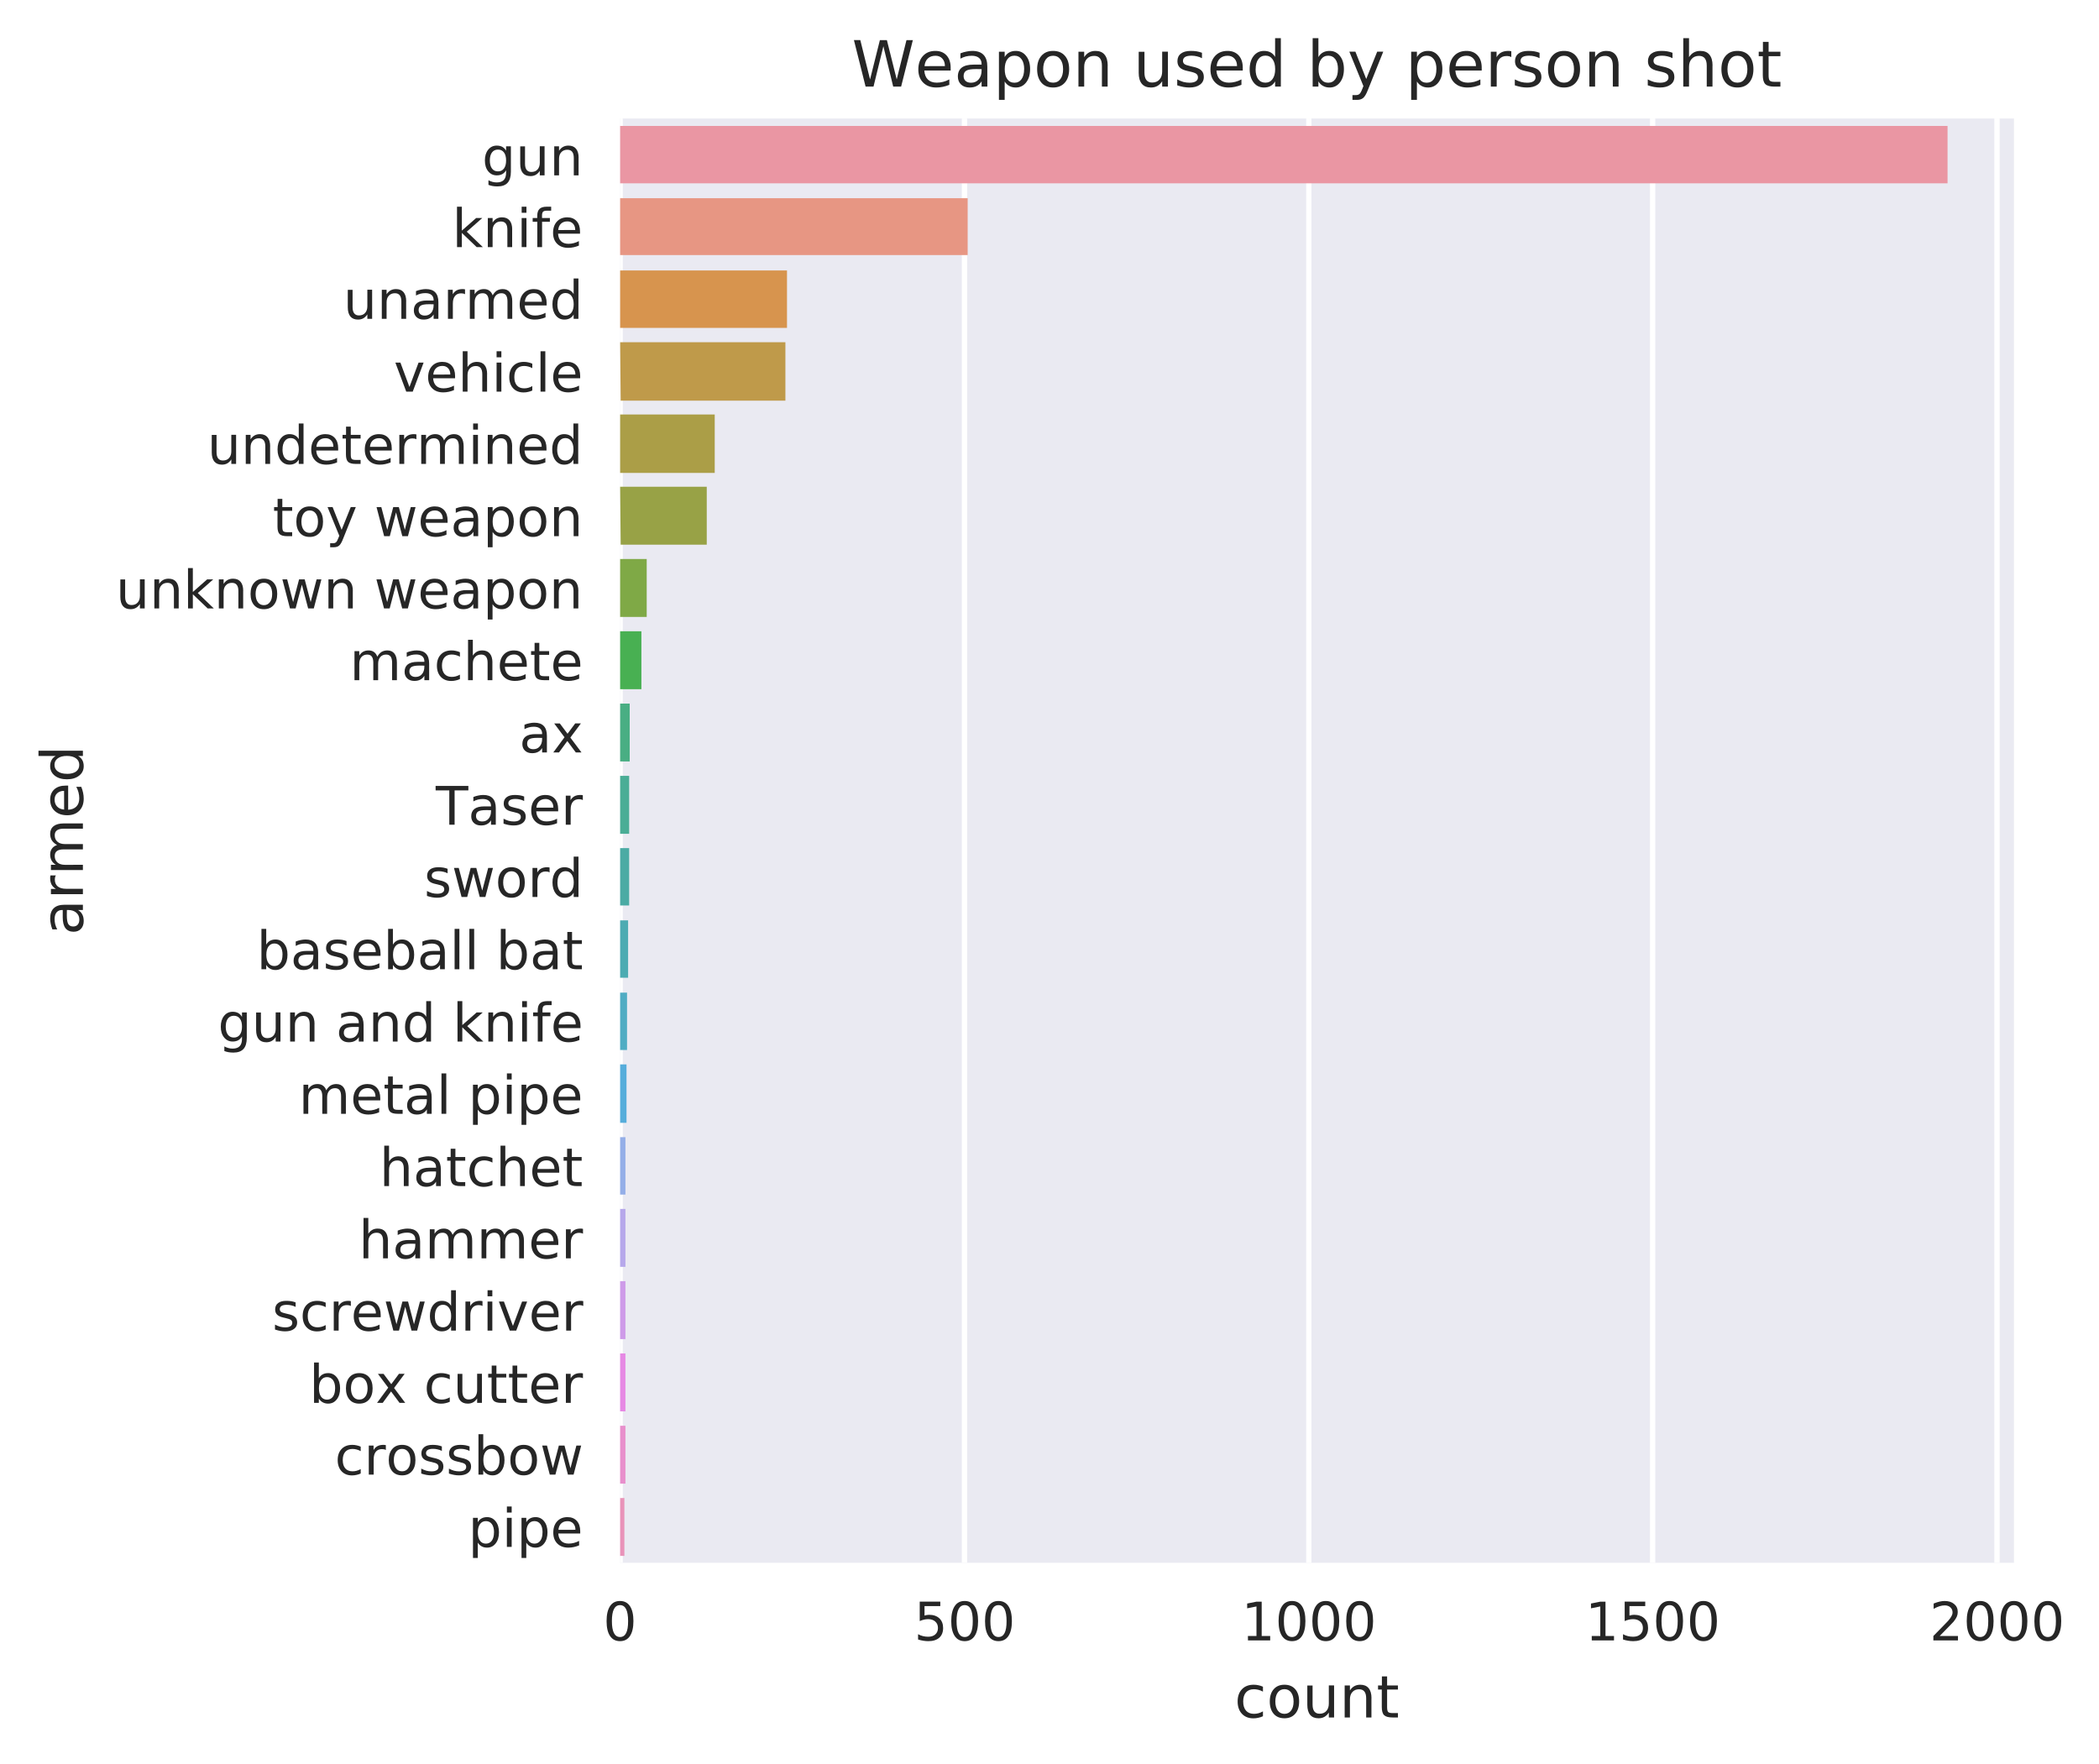 <svg viewBox="0 0 395 332" xmlns="http://www.w3.org/2000/svg" xmlns:xlink="http://www.w3.org/1999/xlink"><defs><style>*{stroke-linecap:butt;stroke-linejoin:round}</style></defs><g id="figure_1"><path d="M0 332.6h395.7V0H0z" fill="#fff" id="patch_1"/><g id="axes_1"><path d="M116.7 294.1H379V22.3H116.7z" fill="#eaeaf2" id="patch_2"/><g id="matplotlib.axis_1"><g id="xtick_1"><path clip-path="url(#p348e2d59f3)" d="M116.7 294.1V22.3" fill="none" stroke="#fff" stroke-linecap="round" id="line2d_1"/><g id="text_1"><defs><path d="M31.8 66.4q-7.6 0-11.5-7.5-3.8-7.5-3.8-22.5t3.8-22.5q3.9-7.5 11.5-7.5 7.7 0 11.5 7.5T47 36.4q0 15-3.8 22.5t-11.5 7.5zm0 7.8q12.2 0 18.7-9.7T57 36.4Q57 18 50.5 8.3 44-1.4 31.8-1.4 19.5-1.4 13 8.3q-6.5 9.7-6.5 28 0 18.5 6.5 28.2 6.4 9.7 18.7 9.7z" id="DejaVuSans-30"/></defs><use xlink:href="#DejaVuSans-30" transform="matrix(.1 0 0 -.1 113.5 308.7)" fill="#262626"/></g></g><g id="xtick_2"><path clip-path="url(#p348e2d59f3)" d="M181.5 294.1V22.3" fill="none" stroke="#fff" stroke-linecap="round" id="line2d_3"/><g id="text_2"><defs><path d="M10.8 73h38.7v-8.4H19.8V46.7q2.2.8 4.3 1.1 2.2.4 4.3.4 12.2 0 19.4-6.7 7-6.7 7-18.1 0-11.8-7.2-18.3-7.4-6.5-20.7-6.5-4.6 0-9.4.8-4.7.7-9.8 2.3v10q4.4-2.5 9.1-3.6 4.7-1.2 9.9-1.2 8.5 0 13.4 4.4 5 4.5 5 12 0 7.7-5 12.1Q35 40 26.7 40q-4 0-7.9-.9-4-.9-8-2.7z" id="DejaVuSans-35"/></defs><g transform="matrix(.1 0 0 -.1 172 308.7)" fill="#262626"><use xlink:href="#DejaVuSans-35"/><use x="63.6" xlink:href="#DejaVuSans-30"/><use x="127.2" xlink:href="#DejaVuSans-30"/></g></g></g><g id="xtick_3"><path clip-path="url(#p348e2d59f3)" d="M246.3 294.1V22.3" fill="none" stroke="#fff" stroke-linecap="round" id="line2d_5"/><g id="text_3"><defs><path d="M12.4 8.3h16.1v55.6L11 60.4v9l17.4 3.5h9.9V8.3h16V0H12.5z" id="DejaVuSans-31"/></defs><g transform="matrix(.1 0 0 -.1 233.6 308.7)" fill="#262626"><use xlink:href="#DejaVuSans-31"/><use x="63.6" xlink:href="#DejaVuSans-30"/><use x="127.2" xlink:href="#DejaVuSans-30"/><use x="190.9" xlink:href="#DejaVuSans-30"/></g></g></g><g id="xtick_4"><path clip-path="url(#p348e2d59f3)" d="M311 294.1V22.3" fill="none" stroke="#fff" stroke-linecap="round" id="line2d_7"/><g transform="matrix(.1 0 0 -.1 298.3 308.7)" fill="#262626" id="text_4"><use xlink:href="#DejaVuSans-31"/><use x="63.6" xlink:href="#DejaVuSans-35"/><use x="127.2" xlink:href="#DejaVuSans-30"/><use x="190.9" xlink:href="#DejaVuSans-30"/></g></g><g id="xtick_5"><path clip-path="url(#p348e2d59f3)" d="M375.8 294.1V22.3" fill="none" stroke="#fff" stroke-linecap="round" id="line2d_9"/><g id="text_5"><defs><path d="M19.2 8.3h34.4V0H7.3v8.3l15.3 15.6q9.7 9.8 12.2 12.6 4.7 5.3 6.6 9 2 3.7 2 7.3 0 5.8-4.2 9.5-4 3.6-10.6 3.6-4.6 0-9.8-1.6-5.1-1.6-11-4.9v10q6 2.4 11.1 3.6 5.2 1.2 9.5 1.2 11.4 0 18-5.7 6.8-5.6 6.8-15 0-4.6-1.7-8.6-1.6-4-6-9.5l-7.9-8.2L19.2 8.3z" id="DejaVuSans-32"/></defs><g transform="matrix(.1 0 0 -.1 363.1 308.7)" fill="#262626"><use xlink:href="#DejaVuSans-32"/><use x="63.6" xlink:href="#DejaVuSans-30"/><use x="127.2" xlink:href="#DejaVuSans-30"/><use x="190.9" xlink:href="#DejaVuSans-30"/></g></g></g><g id="text_6"><defs><path d="M48.8 52.6v-8.4Q45 46.3 41 47.3q-3.8 1-7.7 1-8.7 0-13.6-5.5Q15 37.3 15 27.3t4.8-15.6q4.9-5.5 13.6-5.5 4 0 7.7 1 3.9 1.1 7.7 3.2V2.1Q45 .3 41-.5q-4-1-8.6-1-12.3 0-19.6 7.8-7.3 7.8-7.3 21 0 13.4 7.4 21Q20.2 56 33 56q4.2 0 8.1-.9 4-.8 7.7-2.5z" id="DejaVuSans-63"/><path d="M30.6 48.4q-7.2 0-11.4-5.6Q15 37 15 27.3t4.2-15.5q4.1-5.6 11.4-5.6 7.2 0 11.4 5.7 4.2 5.6 4.2 15.4 0 9.7-4.2 15.4-4.2 5.7-11.4 5.7zm0 7.6q11.7 0 18.4-7.6 6.7-7.6 6.7-21.1 0-13.4-6.7-21-6.7-7.7-18.4-7.7-11.8 0-18.4 7.6Q5.5 14 5.5 27.3q0 13.5 6.7 21Q18.8 56 30.6 56z" id="DejaVuSans-6f"/><path d="M8.5 21.6v33h9V22q0-7.7 3-11.6 3-4 9-4 7.4 0 11.6 4.7 4.2 4.7 4.2 12.7v31h9V0h-9v8.4Q42 3.4 37.7 1q-4.3-2.4-10-2.4-9.4 0-14.3 5.8-4.9 5.9-4.9 17.2zM31.1 56z" id="DejaVuSans-75"/><path d="M54.9 33V0h-9v32.7q0 7.8-3 11.6-3 3.9-9.1 3.9-7.3 0-11.5-4.7Q18.1 39 18.1 31V0h-9v54.7h9v-8.5q3.2 5 7.6 7.4Q30.1 56 35.8 56q9.4 0 14.2-5.8Q55 44.3 55 33z" id="DejaVuSans-6e"/><path d="M18.3 70.2V54.7h18.5v-7H18.3V18q0-6.7 1.8-8.6 1.9-1.9 7.5-1.9h9.2V0h-9.2Q17.2 0 13.2 3.9T9.2 18v29.7H2.8v7h6.6v15.5z" id="DejaVuSans-74"/></defs><g transform="matrix(.11 0 0 -.11 232.3 323.2)" fill="#262626"><use xlink:href="#DejaVuSans-63"/><use x="55" xlink:href="#DejaVuSans-6f"/><use x="116.2" xlink:href="#DejaVuSans-75"/><use x="179.5" xlink:href="#DejaVuSans-6e"/><use x="242.9" xlink:href="#DejaVuSans-74"/></g></g></g><g id="matplotlib.axis_2"><g id="ytick_1"><g id="text_7"><defs><path d="M45.4 28q0 9.8-4 15.1-4 5.4-11.3 5.4-7.2 0-11.3-5.4-4-5.4-4-15.1t4-15.1q4-5.4 11.3-5.4 7.3 0 11.3 5.4 4 5.4 4 15zm9-21.2q0-14-6.2-20.8-6.2-6.8-19-6.8-4.7 0-9 .7-4.1.7-8 2.2v8.7q3.9-2.1 7.7-3.1 3.9-1 7.9-1 8.8 0 13.2 4.5 4.4 4.6 4.4 14v4.4q-2.8-4.8-7.1-7.2Q33.9 0 27.9 0q-10 0-16.2 7.7Q5.5 15.3 5.5 28q0 12.7 6.2 20.3Q17.8 56 27.9 56q6 0 10.4-2.4 4.3-2.4 7.1-7.2v8.3h9z" id="DejaVuSans-67"/></defs><g transform="matrix(.1 0 0 -.1 90.7 33)" fill="#262626"><use xlink:href="#DejaVuSans-67"/><use x="63.5" xlink:href="#DejaVuSans-75"/><use x="126.9" xlink:href="#DejaVuSans-6e"/></g></g></g><g id="ytick_2"><g id="text_8"><defs><path d="M9 76h9.1V31L45 54.7h11.5L27.4 29 57.6 0H46L18.1 26.7V0h-9z" id="DejaVuSans-6b"/><path d="M9.4 54.7h9V0h-9zm0 21.3h9V64.6h-9z" id="DejaVuSans-69"/><path d="M37.1 76v-7.5h-8.6q-4.8 0-6.7-2-1.9-2-1.9-7v-4.8h14.8v-7H20V0h-9v47.7H2.3v7h8.6v3.8q0 9.1 4.2 13.3Q19.4 76 28.6 76z" id="DejaVuSans-66"/><path d="M56.2 29.6v-4.4H14.9q.6-9.3 5.6-14.1 5-4.9 14-4.9 5 0 10 1.3 4.8 1.2 9.6 3.8V2.8q-4.8-2-10-3.1-5-1.1-10.2-1.1-13.1 0-20.7 7.6-7.7 7.6-7.7 20.6 0 13.4 7.3 21.3Q20 56 32.3 56q11 0 17.5-7.1 6.4-7.1 6.4-19.3zm-9 2.6q0 7.4-4.1 11.8-4 4.4-10.7 4.4-7.5 0-12-4.3-4.5-4.2-5.2-12z" id="DejaVuSans-65"/></defs><g transform="matrix(.1 0 0 -.1 85.1 46.5)" fill="#262626"><use xlink:href="#DejaVuSans-6b"/><use x="57.9" xlink:href="#DejaVuSans-6e"/><use x="121.3" xlink:href="#DejaVuSans-69"/><use x="149.1" xlink:href="#DejaVuSans-66"/><use x="184.3" xlink:href="#DejaVuSans-65"/></g></g></g><g id="ytick_3"><g id="text_9"><defs><path d="M34.3 27.5q-11 0-15.1-2.5-4.2-2.5-4.2-8.5 0-4.8 3.1-7.6 3.2-2.8 8.6-2.8 7.5 0 12 5.3t4.5 14v2zm17.9 3.7V0h-9v8.3q-3-5-7.7-7.3Q31-1.4 24.3-1.4 16-1.4 11 3.3 6 8 6 15.9q0 9.2 6.2 14 6.2 4.6 18.4 4.6h12.6v1q0 6.1-4 9.5-4.1 3.4-11.5 3.4-4.7 0-9.2-1.1-4.4-1.2-8.5-3.4v8.3q5 2 9.6 2.8 4.6 1 9 1 11.9 0 17.7-6.2 5.9-6.1 5.9-18.6z" id="DejaVuSans-61"/><path d="M41.1 46.3q-1.5.9-3.3 1.3-1.8.4-4 .4-7.5 0-11.6-5-4-5-4-14.2V0H9v54.7h9v-8.5q2.9 5 7.4 7.4Q30 56 36.5 56l2-.1 2.6-.4z" id="DejaVuSans-72"/><path d="M52 44.2q3.4 6 8 9Q64.9 56 71 56q8.6 0 13.3-6 4.6-6 4.6-17V0h-9v32.7q0 7.9-2.8 11.7-2.8 3.8-8.5 3.8-7 0-11-4.7-4-4.6-4-12.6V0h-9.1v32.7q0 8-2.8 11.7-2.8 3.8-8.6 3.8-6.9 0-11-4.7-4-4.6-4-12.6V0h-9v54.7h9v-8.5q3 5 7.4 7.4Q29.8 56 35.7 56q6 0 10.1-3 4.2-3 6.2-8.8z" id="DejaVuSans-6d"/><path d="M45.4 46.4V76h9V0h-9v8.2Q42.6 3.3 38.3 1q-4.4-2.4-10.4-2.4-10 0-16.2 7.9-6.2 8-6.2 20.8 0 12.9 6.2 20.8Q18 56 28 56q6 0 10.4-2.4 4.3-2.3 7.1-7.2zM14.8 27.3q0-10 4-15.6Q23 6.2 30.2 6.2q7.1 0 11.2 5.7 4.1 5.6 4.1 15.5t-4.1 15.5q-4.1 5.7-11.2 5.7t-11.2-5.7q-4.1-5.6-4.1-15.5z" id="DejaVuSans-64"/></defs><g transform="matrix(.1 0 0 -.1 64.6 60)" fill="#262626"><use xlink:href="#DejaVuSans-75"/><use x="63.4" xlink:href="#DejaVuSans-6e"/><use x="126.8" xlink:href="#DejaVuSans-61"/><use x="188" xlink:href="#DejaVuSans-72"/><use x="229.1" xlink:href="#DejaVuSans-6d"/><use x="326.5" xlink:href="#DejaVuSans-65"/><use x="388.1" xlink:href="#DejaVuSans-64"/></g></g></g><g id="ytick_4"><g id="text_10"><defs><path d="M3 54.7h9.5l17-45.9 17.2 45.9h9.5L35.7 0H23.5z" id="DejaVuSans-76"/><path d="M54.9 33V0h-9v32.7q0 7.8-3 11.6-3 3.9-9.1 3.9-7.3 0-11.5-4.7Q18.1 39 18.1 31V0h-9v76h9V46.2q3.2 5 7.6 7.4Q30.1 56 35.8 56q9.4 0 14.2-5.8Q55 44.3 55 33z" id="DejaVuSans-68"/><path d="M9.4 76h9V0h-9z" id="DejaVuSans-6c"/></defs><g transform="matrix(.1 0 0 -.1 74.1 73.7)" fill="#262626"><use xlink:href="#DejaVuSans-76"/><use x="59.2" xlink:href="#DejaVuSans-65"/><use x="120.7" xlink:href="#DejaVuSans-68"/><use x="184.1" xlink:href="#DejaVuSans-69"/><use x="211.9" xlink:href="#DejaVuSans-63"/><use x="266.8" xlink:href="#DejaVuSans-6c"/><use x="294.6" xlink:href="#DejaVuSans-65"/></g></g></g><g id="ytick_5"><g transform="matrix(.1 0 0 -.1 39 87.3)" fill="#262626" id="text_11"><use xlink:href="#DejaVuSans-75"/><use x="63.4" xlink:href="#DejaVuSans-6e"/><use x="126.8" xlink:href="#DejaVuSans-64"/><use x="190.2" xlink:href="#DejaVuSans-65"/><use x="251.8" xlink:href="#DejaVuSans-74"/><use x="291" xlink:href="#DejaVuSans-65"/><use x="352.5" xlink:href="#DejaVuSans-72"/><use x="393.6" xlink:href="#DejaVuSans-6d"/><use x="491" xlink:href="#DejaVuSans-69"/><use x="518.8" xlink:href="#DejaVuSans-6e"/><use x="582.2" xlink:href="#DejaVuSans-65"/><use x="643.7" xlink:href="#DejaVuSans-64"/></g></g><g id="ytick_6"><g id="text_12"><defs><path d="M32.2-5q-3.8-9.8-7.5-12.8-3.6-3-9.6-3H7.9v7.5h5.3q3.7 0 5.7 1.8 2.1 1.7 4.6 8.3l1.6 4L3 54.8h9.5l17-42.8 17.2 42.8h9.5z" id="DejaVuSans-79"/><path d="M4.2 54.7h9L24.4 12l11.2 42.7h10.6L57.4 12l11.2 42.7h9L63.3 0H52.7L40.9 44.8 29.1 0H18.5z" id="DejaVuSans-77"/><path d="M18.1 8.2v-29h-9v75.5h9v-8.3q2.9 4.9 7.2 7.2Q29.6 56 35.6 56q10 0 16.2-8Q58 40.3 58 27.4q0-12.9-6.2-20.8-6.2-8-16.2-8-6 0-10.3 2.5Q21 3.3 18 8.2zm30.6 19.1q0 9.9-4 15.5-4.2 5.7-11.3 5.7-7.1 0-11.2-5.7-4-5.6-4-15.5 0-10 4-15.6t11.2-5.6q7.1 0 11.2 5.7 4 5.6 4 15.5z" id="DejaVuSans-70"/></defs><g transform="matrix(.1 0 0 -.1 51.3 100.9)" fill="#262626"><use xlink:href="#DejaVuSans-74"/><use x="39.2" xlink:href="#DejaVuSans-6f"/><use x="100.4" xlink:href="#DejaVuSans-79"/><use x="159.6" xlink:href="#DejaVuSans-20"/><use x="191.4" xlink:href="#DejaVuSans-77"/><use x="273.1" xlink:href="#DejaVuSans-65"/><use x="334.7" xlink:href="#DejaVuSans-61"/><use x="395.9" xlink:href="#DejaVuSans-70"/><use x="459.4" xlink:href="#DejaVuSans-6f"/><use x="520.6" xlink:href="#DejaVuSans-6e"/></g></g></g><g id="ytick_7"><g transform="matrix(.1 0 0 -.1 21.8 114.5)" fill="#262626" id="text_13"><use xlink:href="#DejaVuSans-75"/><use x="63.4" xlink:href="#DejaVuSans-6e"/><use x="126.8" xlink:href="#DejaVuSans-6b"/><use x="184.7" xlink:href="#DejaVuSans-6e"/><use x="248" xlink:href="#DejaVuSans-6f"/><use x="309.2" xlink:href="#DejaVuSans-77"/><use x="391" xlink:href="#DejaVuSans-6e"/><use x="454.4" xlink:href="#DejaVuSans-20"/><use x="486.2" xlink:href="#DejaVuSans-77"/><use x="568" xlink:href="#DejaVuSans-65"/><use x="629.5" xlink:href="#DejaVuSans-61"/><use x="690.8" xlink:href="#DejaVuSans-70"/><use x="754.2" xlink:href="#DejaVuSans-6f"/><use x="815.4" xlink:href="#DejaVuSans-6e"/></g></g><g id="ytick_8"><g transform="matrix(.1 0 0 -.1 65.8 128)" fill="#262626" id="text_14"><use xlink:href="#DejaVuSans-6d"/><use x="97.4" xlink:href="#DejaVuSans-61"/><use x="158.7" xlink:href="#DejaVuSans-63"/><use x="213.7" xlink:href="#DejaVuSans-68"/><use x="277.1" xlink:href="#DejaVuSans-65"/><use x="338.6" xlink:href="#DejaVuSans-74"/><use x="377.8" xlink:href="#DejaVuSans-65"/></g></g><g id="ytick_9"><g id="text_15"><defs><path d="M54.9 54.7L35 28 56 0H45.3l-16 21.5L13.6 0H2.9L24 28.6l-19.4 26h10.6l14.5-19.4 14.5 19.5z" id="DejaVuSans-78"/></defs><g transform="matrix(.1 0 0 -.1 97.7 141.6)" fill="#262626"><use xlink:href="#DejaVuSans-61"/><use x="61.3" xlink:href="#DejaVuSans-78"/></g></g></g><g id="ytick_10"><g id="text_16"><defs><path d="M-.3 73h61.7v-8.4H35.5V0h-10v64.6H-.2z" id="DejaVuSans-54"/><path d="M44.3 53v-8.4q-3.8 2-8 2.9-4 1-8.4 1-6.7 0-10-2-3.4-2.1-3.4-6.2 0-3.1 2.4-5 2.4-1.7 9.6-3.3l3-.7q9.7-2 13.7-5.8 4-3.7 4-10.4 0-7.6-6-12-6-4.5-16.6-4.5-4.4 0-9.1.8-4.8.9-10 2.6v9.3q5-2.6 9.7-4 4.9-1.2 9.6-1.2 6.4 0 9.8 2.2 3.4 2.2 3.4 6.1 0 3.7-2.5 5.6-2.4 2-10.8 3.8l-3.1.7q-8.4 1.8-12 5.4-3.8 3.6-3.8 10 0 7.7 5.5 11.9Q16.7 56 26.8 56q5 0 9.4-.7 4.4-.8 8-2.2z" id="DejaVuSans-73"/></defs><g transform="matrix(.1 0 0 -.1 82 155.2)" fill="#262626"><use xlink:href="#DejaVuSans-54"/><use x="60.8" xlink:href="#DejaVuSans-61"/><use x="122.1" xlink:href="#DejaVuSans-73"/><use x="174.2" xlink:href="#DejaVuSans-65"/><use x="235.7" xlink:href="#DejaVuSans-72"/></g></g></g><g id="ytick_11"><g transform="matrix(.1 0 0 -.1 79.8 168.8)" fill="#262626" id="text_17"><use xlink:href="#DejaVuSans-73"/><use x="52.1" xlink:href="#DejaVuSans-77"/><use x="133.9" xlink:href="#DejaVuSans-6f"/><use x="195.1" xlink:href="#DejaVuSans-72"/><use x="236.2" xlink:href="#DejaVuSans-64"/></g></g><g id="ytick_12"><g id="text_18"><defs><path d="M48.7 27.3q0 9.9-4 15.5-4.2 5.7-11.3 5.7-7.1 0-11.2-5.7-4-5.6-4-15.5 0-10 4-15.6t11.2-5.6q7.1 0 11.2 5.7 4 5.6 4 15.5zM18 46.3q2.9 5 7.2 7.3Q29.6 56 35.6 56q10 0 16.2-8Q58 40.3 58 27.4q0-12.9-6.2-20.8-6.2-8-16.2-8-6 0-10.3 2.5Q21 3.3 18 8.2V0h-9v76h9z" id="DejaVuSans-62"/></defs><g transform="matrix(.1 0 0 -.1 48.3 182.4)" fill="#262626"><use xlink:href="#DejaVuSans-62"/><use x="63.5" xlink:href="#DejaVuSans-61"/><use x="124.8" xlink:href="#DejaVuSans-73"/><use x="176.9" xlink:href="#DejaVuSans-65"/><use x="238.4" xlink:href="#DejaVuSans-62"/><use x="301.9" xlink:href="#DejaVuSans-61"/><use x="363.1" xlink:href="#DejaVuSans-6c"/><use x="390.9" xlink:href="#DejaVuSans-6c"/><use x="418.7" xlink:href="#DejaVuSans-20"/><use x="450.5" xlink:href="#DejaVuSans-62"/><use x="514" xlink:href="#DejaVuSans-61"/><use x="575.2" xlink:href="#DejaVuSans-74"/></g></g></g><g id="ytick_13"><g transform="matrix(.1 0 0 -.1 41 196)" fill="#262626" id="text_19"><use xlink:href="#DejaVuSans-67"/><use x="63.5" xlink:href="#DejaVuSans-75"/><use x="126.9" xlink:href="#DejaVuSans-6e"/><use x="190.2" xlink:href="#DejaVuSans-20"/><use x="222" xlink:href="#DejaVuSans-61"/><use x="283.3" xlink:href="#DejaVuSans-6e"/><use x="346.7" xlink:href="#DejaVuSans-64"/><use x="410.2" xlink:href="#DejaVuSans-20"/><use x="441.9" xlink:href="#DejaVuSans-6b"/><use x="499.9" xlink:href="#DejaVuSans-6e"/><use x="563.2" xlink:href="#DejaVuSans-69"/><use x="591" xlink:href="#DejaVuSans-66"/><use x="626.2" xlink:href="#DejaVuSans-65"/></g></g><g id="ytick_14"><g transform="matrix(.1 0 0 -.1 56.2 209.6)" fill="#262626" id="text_20"><use xlink:href="#DejaVuSans-6d"/><use x="97.4" xlink:href="#DejaVuSans-65"/><use x="158.9" xlink:href="#DejaVuSans-74"/><use x="198.1" xlink:href="#DejaVuSans-61"/><use x="259.4" xlink:href="#DejaVuSans-6c"/><use x="287.2" xlink:href="#DejaVuSans-20"/><use x="319" xlink:href="#DejaVuSans-70"/><use x="382.5" xlink:href="#DejaVuSans-69"/><use x="410.3" xlink:href="#DejaVuSans-70"/><use x="473.7" xlink:href="#DejaVuSans-65"/></g></g><g id="ytick_15"><g transform="matrix(.1 0 0 -.1 71.4 223.2)" fill="#262626" id="text_21"><use xlink:href="#DejaVuSans-68"/><use x="63.4" xlink:href="#DejaVuSans-61"/><use x="124.7" xlink:href="#DejaVuSans-74"/><use x="163.9" xlink:href="#DejaVuSans-63"/><use x="218.8" xlink:href="#DejaVuSans-68"/><use x="282.2" xlink:href="#DejaVuSans-65"/><use x="343.8" xlink:href="#DejaVuSans-74"/></g></g><g id="ytick_16"><g transform="matrix(.1 0 0 -.1 67.5 236.8)" fill="#262626" id="text_22"><use xlink:href="#DejaVuSans-68"/><use x="63.4" xlink:href="#DejaVuSans-61"/><use x="124.7" xlink:href="#DejaVuSans-6d"/><use x="222.1" xlink:href="#DejaVuSans-6d"/><use x="319.5" xlink:href="#DejaVuSans-65"/><use x="381" xlink:href="#DejaVuSans-72"/></g></g><g id="ytick_17"><g transform="matrix(.1 0 0 -.1 51.2 250.4)" fill="#262626" id="text_23"><use xlink:href="#DejaVuSans-73"/><use x="52.1" xlink:href="#DejaVuSans-63"/><use x="107.1" xlink:href="#DejaVuSans-72"/><use x="148.2" xlink:href="#DejaVuSans-65"/><use x="209.7" xlink:href="#DejaVuSans-77"/><use x="291.5" xlink:href="#DejaVuSans-64"/><use x="354.9" xlink:href="#DejaVuSans-72"/><use x="396.1" xlink:href="#DejaVuSans-69"/><use x="423.8" xlink:href="#DejaVuSans-76"/><use x="483" xlink:href="#DejaVuSans-65"/><use x="544.5" xlink:href="#DejaVuSans-72"/></g></g><g id="ytick_18"><g transform="matrix(.1 0 0 -.1 58.2 264)" fill="#262626" id="text_24"><use xlink:href="#DejaVuSans-62"/><use x="63.5" xlink:href="#DejaVuSans-6f"/><use x="124.6" xlink:href="#DejaVuSans-78"/><use x="183.8" xlink:href="#DejaVuSans-20"/><use x="215.6" xlink:href="#DejaVuSans-63"/><use x="270.6" xlink:href="#DejaVuSans-75"/><use x="333.9" xlink:href="#DejaVuSans-74"/><use x="373.1" xlink:href="#DejaVuSans-74"/><use x="412.4" xlink:href="#DejaVuSans-65"/><use x="473.9" xlink:href="#DejaVuSans-72"/></g></g><g id="ytick_19"><g transform="matrix(.1 0 0 -.1 63 277.5)" fill="#262626" id="text_25"><use xlink:href="#DejaVuSans-63"/><use x="55" xlink:href="#DejaVuSans-72"/><use x="96.1" xlink:href="#DejaVuSans-6f"/><use x="157.2" xlink:href="#DejaVuSans-73"/><use x="209.3" xlink:href="#DejaVuSans-73"/><use x="261.4" xlink:href="#DejaVuSans-62"/><use x="324.9" xlink:href="#DejaVuSans-6f"/><use x="386.1" xlink:href="#DejaVuSans-77"/></g></g><g id="ytick_20"><g transform="matrix(.1 0 0 -.1 88.1 291.1)" fill="#262626" id="text_26"><use xlink:href="#DejaVuSans-70"/><use x="63.5" xlink:href="#DejaVuSans-69"/><use x="91.3" xlink:href="#DejaVuSans-70"/><use x="154.7" xlink:href="#DejaVuSans-65"/></g></g><g transform="matrix(0 -.11 -.11 0 15.6 176)" fill="#262626" id="text_27"><use xlink:href="#DejaVuSans-61"/><use x="61.3" xlink:href="#DejaVuSans-72"/><use x="102.4" xlink:href="#DejaVuSans-6d"/><use x="199.8" xlink:href="#DejaVuSans-65"/><use x="261.3" xlink:href="#DejaVuSans-64"/></g></g><path clip-path="url(#p348e2d59f3)" d="M116.7 23.7h249.8v10.8H116.7z" fill="#ea96a3" id="patch_3"/><path clip-path="url(#p348e2d59f3)" d="M116.7 37.3h65.4V48h-65.4z" fill="#e79683" id="patch_4"/><path clip-path="url(#p348e2d59f3)" d="M116.7 50.9h31.4v10.8h-31.4z" fill="#d7944e" id="patch_5"/><path clip-path="url(#p348e2d59f3)" d="M116.7 64.4h31.1v11h-31z" fill="#bf9a4a" id="patch_6"/><path clip-path="url(#p348e2d59f3)" d="M116.7 78h17.8v11h-17.8z" fill="#ab9e47" id="patch_7"/><path clip-path="url(#p348e2d59f3)" d="M116.7 91.6H133v10.9h-16.2z" fill="#98a246" id="patch_8"/><path clip-path="url(#p348e2d59f3)" d="M116.7 105.2h5v10.9h-5z" fill="#7fa946" id="patch_9"/><path clip-path="url(#p348e2d59f3)" d="M116.7 118.8h4v10.9h-4z" fill="#48b052" id="patch_10"/><path clip-path="url(#p348e2d59f3)" d="M116.7 132.4h1.8v10.9h-1.8z" fill="#49ae83" id="patch_11"/><path clip-path="url(#p348e2d59f3)" d="M116.7 146h1.7v10.9h-1.7z" fill="#4aad96" id="patch_12"/><path clip-path="url(#p348e2d59f3)" d="M116.7 159.6h1.7v10.8h-1.7z" fill="#4baba4" id="patch_13"/><path clip-path="url(#p348e2d59f3)" d="M116.7 173.2h1.5V184h-1.5z" fill="#4dabb2" id="patch_14"/><path clip-path="url(#p348e2d59f3)" d="M116.7 186.8h1.3v10.8h-1.3z" fill="#50acc3" id="patch_15"/><path clip-path="url(#p348e2d59f3)" d="M116.7 200.3h1.2v11h-1.2z" fill="#56addb" id="patch_16"/><path clip-path="url(#p348e2d59f3)" d="M116.7 214h1v10.8h-1z" fill="#94aee8" id="patch_17"/><path clip-path="url(#p348e2d59f3)" d="M116.7 227.5h1v10.9h-1z" fill="#b6a8eb" id="patch_18"/><path clip-path="url(#p348e2d59f3)" d="M116.7 241.1h1V252h-1z" fill="#ce9be9" id="patch_19"/><path clip-path="url(#p348e2d59f3)" d="M116.7 254.7h1v10.9h-1z" fill="#e689e4" id="patch_20"/><path clip-path="url(#p348e2d59f3)" d="M116.7 268.3h1v10.9h-1z" fill="#e88fcc" id="patch_21"/><path clip-path="url(#p348e2d59f3)" d="M116.7 281.9h.8v10.9h-.8z" fill="#e993b9" id="patch_22"/><path d="M116.7 294.1V22.3" fill="none" id="patch_23"/><path d="M379 294.1V22.3" fill="none" id="patch_24"/><path d="M116.7 294.1H379" fill="none" id="patch_25"/><path d="M116.7 22.3H379" fill="none" id="patch_26"/><g id="text_28"><defs><path d="M3.3 73h10l15.3-61.7L44 72.9h11l15.4-61.6 15.3 61.6h10L77.3 0H64.9L49.5 63.3 34 0H21.6z" id="DejaVuSans-57"/></defs><g transform="matrix(.12 0 0 -.12 160.3 16.3)" fill="#262626"><use xlink:href="#DejaVuSans-57"/><use x="98.8" xlink:href="#DejaVuSans-65"/><use x="160.3" xlink:href="#DejaVuSans-61"/><use x="221.6" xlink:href="#DejaVuSans-70"/><use x="285.1" xlink:href="#DejaVuSans-6f"/><use x="346.3" xlink:href="#DejaVuSans-6e"/><use x="409.6" xlink:href="#DejaVuSans-20"/><use x="441.4" xlink:href="#DejaVuSans-75"/><use x="504.8" xlink:href="#DejaVuSans-73"/><use x="556.9" xlink:href="#DejaVuSans-65"/><use x="618.4" xlink:href="#DejaVuSans-64"/><use x="681.9" xlink:href="#DejaVuSans-20"/><use x="713.7" xlink:href="#DejaVuSans-62"/><use x="777.2" xlink:href="#DejaVuSans-79"/><use x="836.3" xlink:href="#DejaVuSans-20"/><use x="868.1" xlink:href="#DejaVuSans-70"/><use x="931.6" xlink:href="#DejaVuSans-65"/><use x="993.1" xlink:href="#DejaVuSans-72"/><use x="1034.2" xlink:href="#DejaVuSans-73"/><use x="1086.3" xlink:href="#DejaVuSans-6f"/><use x="1147.5" xlink:href="#DejaVuSans-6e"/><use x="1210.9" xlink:href="#DejaVuSans-20"/><use x="1242.7" xlink:href="#DejaVuSans-73"/><use x="1294.8" xlink:href="#DejaVuSans-68"/><use x="1358.2" xlink:href="#DejaVuSans-6f"/><use x="1419.4" xlink:href="#DejaVuSans-74"/></g></g></g></g><defs><clipPath id="p348e2d59f3"><path d="M116.7 22.3H379v271.8H116.7z"/></clipPath></defs></svg>